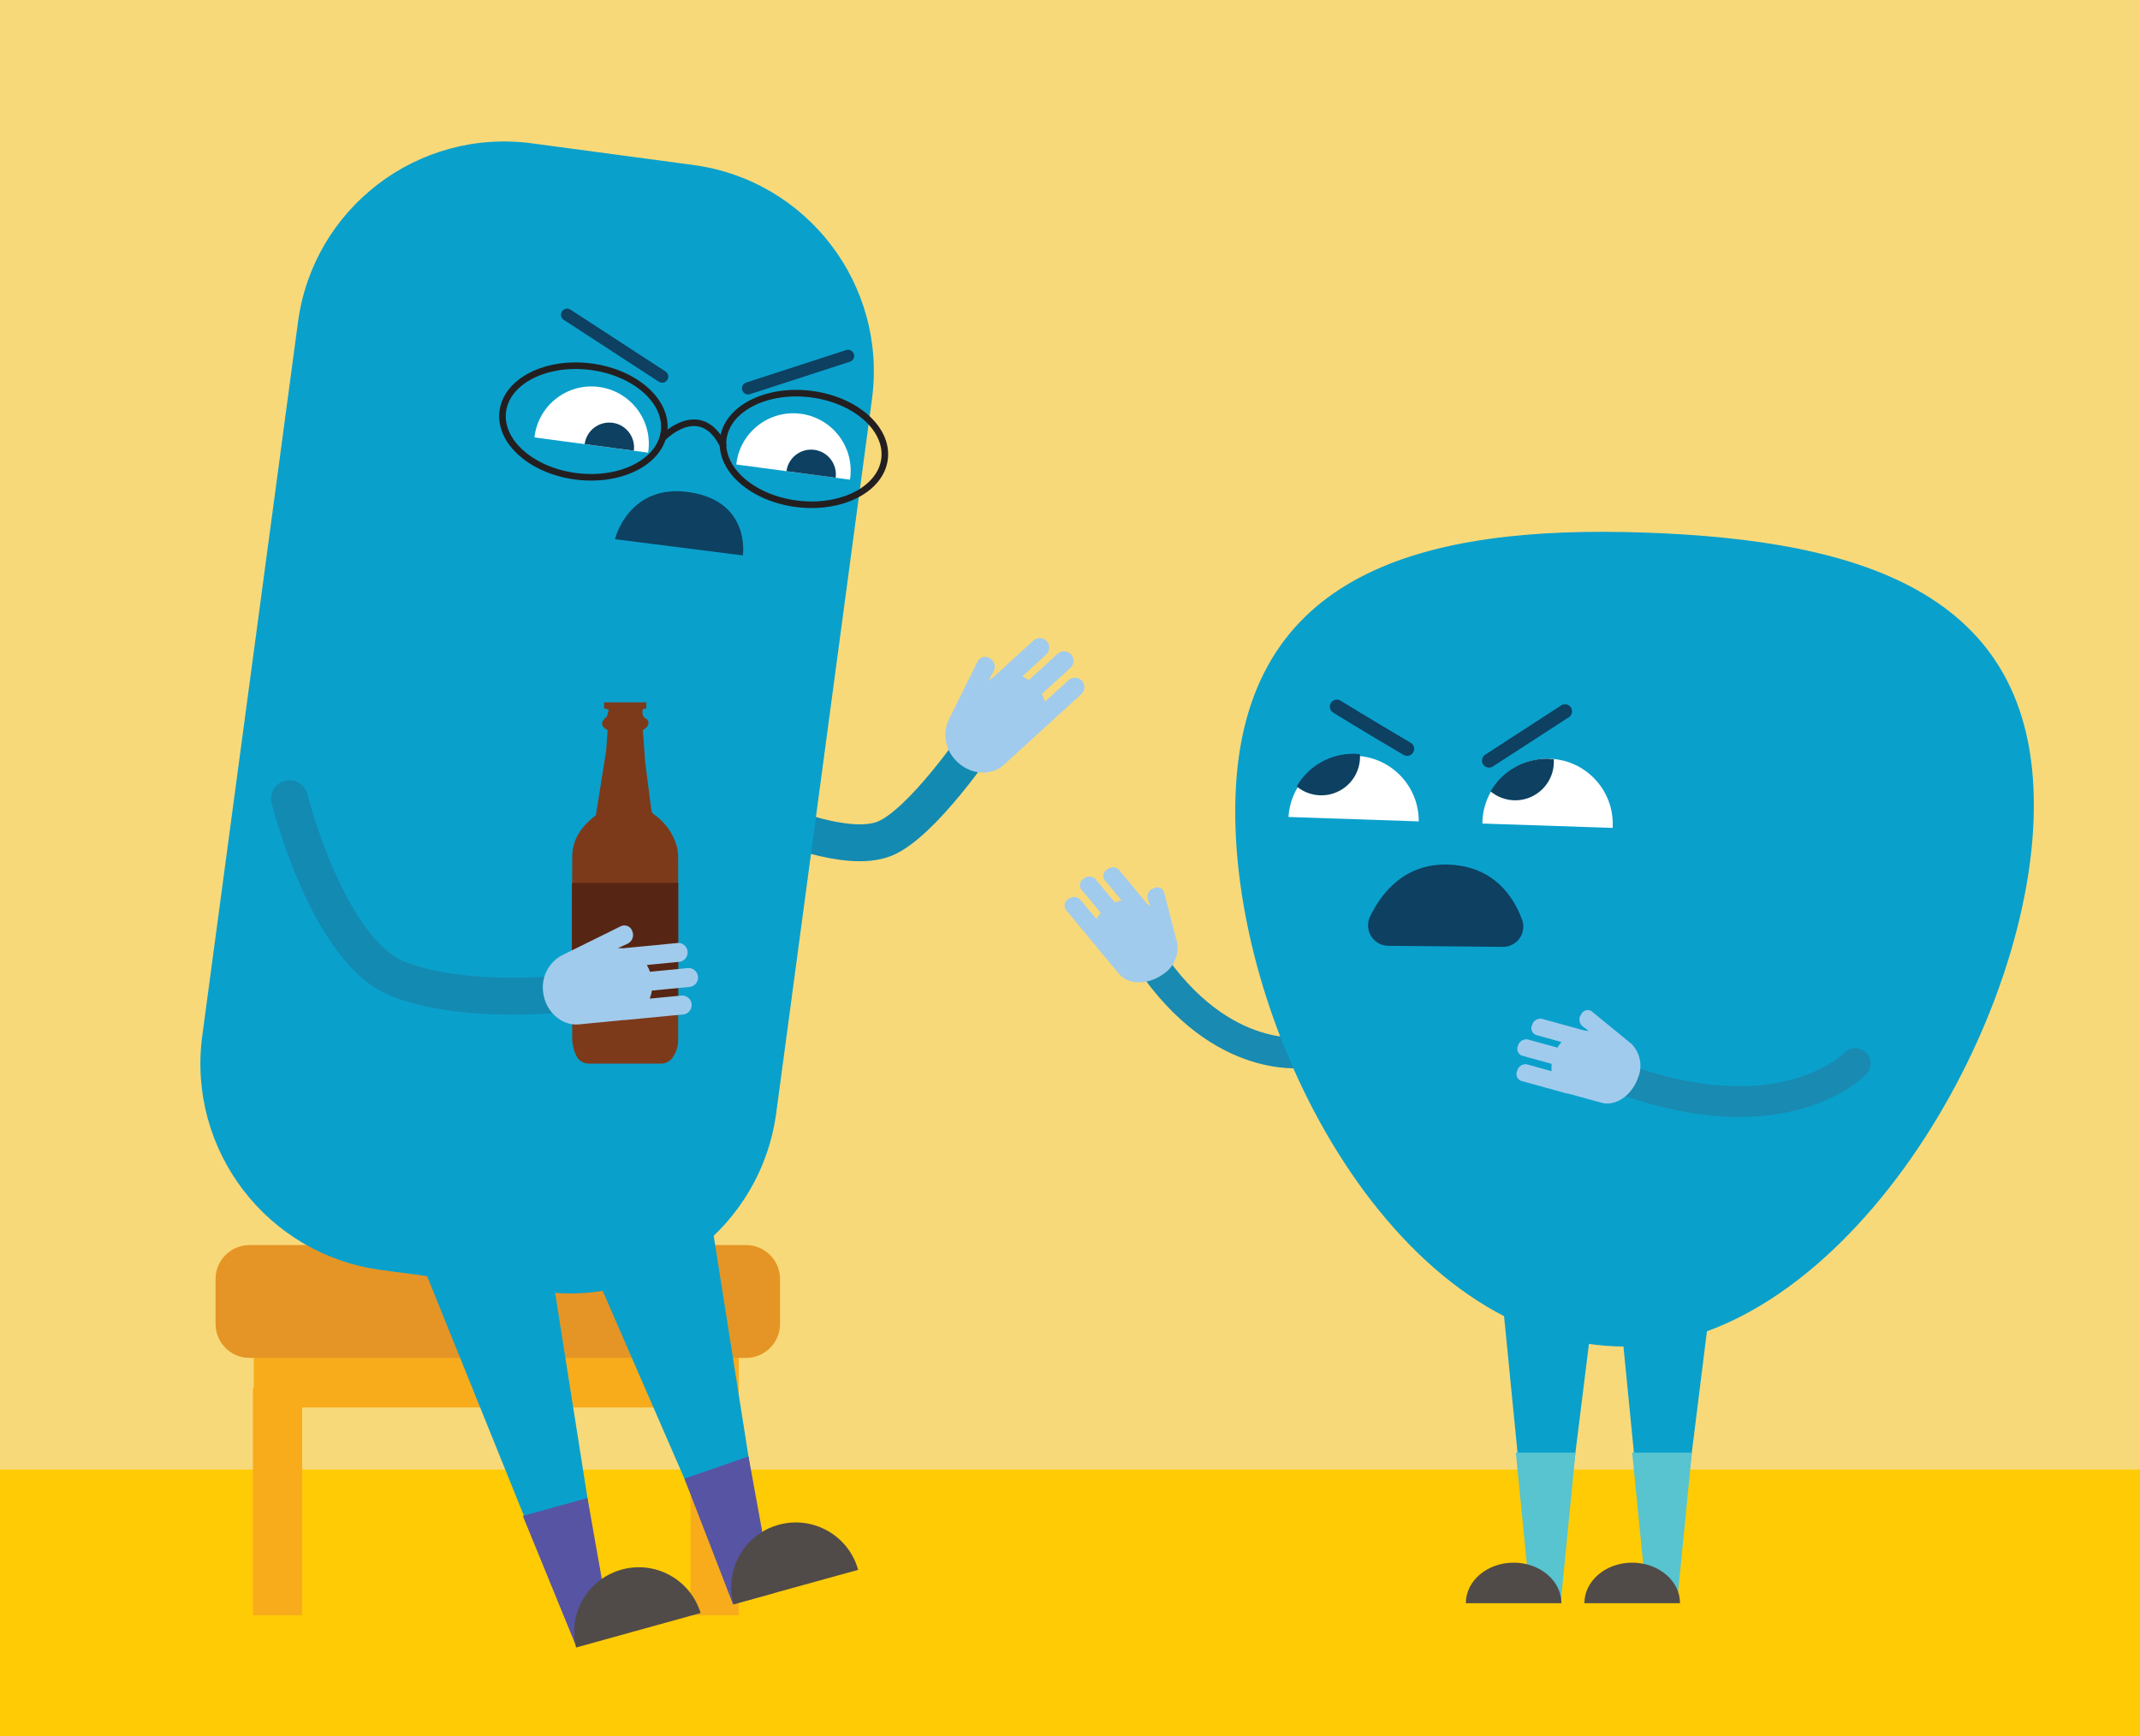 <?xml version="1.0" encoding="utf-8"?>
<!-- Generator: Adobe Illustrator 25.0.1, SVG Export Plug-In . SVG Version: 6.00 Build 0)  -->
<svg version="1.1" id="Layer_1" xmlns="http://www.w3.org/2000/svg" xmlns:xlink="http://www.w3.org/1999/xlink" x="0px" y="0px"
	 viewBox="0 0 348 282.35" style="enable-background:new 0 0 348 282.35;" xml:space="preserve">
<rect x="0" y="0" width="348" height="282.35" fill="#333333" stroke="none"/>
<style type="text/css">
	.st0{fill:#F8D979;}
	.st1{fill:#FFCB05;}
	.st2{fill:#F8AC1C;}
	.st3{fill:#E59525;}
	.st4{fill:none;stroke:#138AB2;stroke-width:6;stroke-linecap:round;stroke-miterlimit:10;}
	.st5{fill:#A1CBEC;}
	.st6{fill:#0AA0CC;}
	.st7{fill:#FFFFFF;}
	.st8{fill:none;stroke:#0D4061;stroke-width:1.99;stroke-linecap:round;stroke-miterlimit:10;}
	.st9{fill:#0D4061;}
	.st10{fill:none;stroke:#231F20;stroke-width:1.07;stroke-linecap:round;stroke-miterlimit:10;}
	.st11{fill:none;stroke:#198AB1;stroke-width:5;stroke-linecap:round;stroke-miterlimit:10;}
	.st12{fill:none;stroke:#0D4061;stroke-width:2.29;stroke-linecap:round;stroke-miterlimit:10;}
	.st13{fill:#57C4CF;}
	.st14{fill:#504B48;}
	.st15{fill:#7D3A1B;}
	.st16{fill:#572513;}
	.st17{fill:#5754A3;}
</style>
<polyline class="st0" points="0,282.35 0,0 348,0 348,282.35 "/>
<rect y="238.97" class="st1" width="348" height="43.38"/>
<polyline class="st2" points="120.13,262.66 112.29,262.66 112.29,228.88 49.14,228.88 49.14,262.66 41.13,262.66 41.13,225.73 
	41.26,225.73 41.26,218.53 120.13,218.53 120.13,225.83 "/>
<path class="st3" d="M40.6,202.46h80.7c3.07,0,5.55,2.48,5.55,5.55v7.26c0,3.07-2.48,5.55-5.55,5.55H40.6
	c-3.07,0-5.55-2.48-5.55-5.55v-7.26C35.05,204.94,37.53,202.46,40.6,202.46z"/>
<path class="st4" d="M159.25,120.17c0,0-9.29,13.74-15.39,16.21S126,133.69,126,133.69"/>
<path class="st5" d="M154.24,117.13c-0.96,2.18-0.52,4.73,1.13,6.46c2.19,2.39,5.74,2.74,7.89,0.77l5.32-4.85l0.1-0.11l0.07-0.05
	l7.17-6.55c0.59-0.62,0.56-1.59-0.06-2.18c-0.56-0.53-1.41-0.57-2.01-0.09l-3.91,3.56c-0.13-0.43-0.3-0.85-0.52-1.24l4.69-4.28
	c0.61-0.6,0.63-1.58,0.03-2.19c-0.58-0.59-1.52-0.63-2.14-0.08l-4.69,4.28c-0.33-0.23-0.69-0.42-1.06-0.58l4-3.67
	c0.56-0.64,0.5-1.62-0.15-2.19c-0.54-0.47-1.34-0.51-1.92-0.09l-6.71,6.13c-0.26,0.15-0.5,0.32-0.73,0.51l0.89-1.61
	c0.32-0.73,0.06-1.58-0.62-2l0,0c-0.62-0.45-1.48-0.31-1.93,0.3c-0.03,0.04-0.05,0.07-0.07,0.11"/>
<path class="st6" d="M86.51,23.31l26.24,3.52c18.53,2.49,31.53,19.52,29.05,38.05l-15.57,116.1c-2.49,18.53-19.52,31.53-38.05,29.05
	l-26.24-3.52c-18.53-2.49-31.53-19.52-29.05-38.05l15.57-116.1C50.94,33.83,67.98,20.82,86.51,23.31z"/>
<path class="st7" d="M86.91,71.13c0.57-5.12,5.19-8.81,10.31-8.23s8.81,5.19,8.23,10.31c-0.02,0.13-0.03,0.27-0.05,0.4"/>
<path class="st7" d="M119.73,75.53c0.56-5.12,5.16-8.83,10.28-8.27c5.12,0.56,8.83,5.16,8.27,10.28c-0.02,0.15-0.04,0.31-0.06,0.46"
	/>
<line class="st8" x1="92.22" y1="51.18" x2="107.68" y2="61.24"/>
<line class="st8" x1="137.91" y1="57.87" x2="121.65" y2="63.15"/>
<path class="st9" d="M95.07,72.22c0.3-2.21,2.33-3.76,4.54-3.47c2.21,0.3,3.76,2.33,3.46,4.54l0,0"/>
<path class="st9" d="M127.89,76.62c0.3-2.21,2.33-3.76,4.54-3.47c2.21,0.3,3.76,2.33,3.46,4.54l0,0"/>
<ellipse transform="matrix(0.122 -0.993 0.993 0.122 15.157 154.386)" class="st10" cx="94.88" cy="68.62" rx="8.99" ry="13.21"/>
<ellipse transform="matrix(0.122 -0.993 0.993 0.122 42.189 193.913)" class="st10" cx="130.74" cy="73.1" rx="8.99" ry="13.21"/>
<path class="st10" d="M107.87,71.13c0,0,6-6.14,9.71,1.28"/>
<path class="st4" d="M47.08,129.87c0,0,6.2,24.88,17.73,29.35s28.73,2.2,28.73,2.2"/>
<path class="st11" d="M212.52,171.09c0,0-13.74,2.6-25.68-15.21"/>
<path class="st5" d="M191.43,153.32c0.32,2.03-0.6,4.06-2.35,5.14c-2.42,1.74-5.62,1.7-7.1-0.08l-3.67-4.4
	c-0.02-0.04-0.04-0.07-0.07-0.1l0,0l-4.95-6c-0.35-0.56-0.17-1.3,0.39-1.65c0.02-0.01,0.03-0.02,0.05-0.03
	c0.54-0.46,1.32-0.46,1.86,0l2.7,3.24c0.2-0.36,0.44-0.69,0.71-1l-3.23-3.88c-0.34-0.57-0.16-1.32,0.42-1.66
	c0.01-0.01,0.02-0.01,0.03-0.02c0.54-0.46,1.32-0.46,1.86,0l3.23,3.88c0.34-0.15,0.7-0.28,1.06-0.37l-2.78-3.33
	c-0.35-0.56-0.18-1.29,0.38-1.64c0.02-0.01,0.05-0.03,0.07-0.04c0.53-0.47,1.33-0.47,1.86,0l4.62,5.56c0.2,0.14,0.38,0.3,0.54,0.48
	l-0.45-1.38c-0.12-0.71,0.31-1.39,1-1.6l0,0c0.57-0.32,1.29-0.13,1.61,0.44c0.01,0.02,0.03,0.05,0.04,0.07"/>
<path class="st6" d="M330.7,133.15c-1.23,36.54-32.8,87-67.85,85.79c-36.91-1.25-63.17-52.89-61.94-89.43s30.57-44.12,66.41-42.91
	S331.94,96.61,330.7,133.15z"/>
<path class="st7" d="M209.53,132.85c0.36-5.84,5.38-10.29,11.23-9.93c5.62,0.34,9.99,5.02,9.95,10.65"/>
<path class="st7" d="M241.06,133.92c0.03-5.85,4.81-10.57,10.66-10.54c5.85,0.03,10.57,4.81,10.54,10.66c0,0.2-0.01,0.39-0.02,0.59"
	/>
<path class="st12" d="M217.4,114.91c0,0,4.73,2.92,11.42,6.86"/>
<line class="st12" x1="254.5" y1="115.67" x2="242.14" y2="123.68"/>
<path class="st9" d="M225.75,153.8c-1.83-0.02-3.3-1.52-3.28-3.36c0.01-0.5,0.12-0.99,0.34-1.43c1.89-3.9,5.69-8.73,12.9-8.41
	s10.46,5.21,11.82,9c0.6,1.72-0.31,3.59-2.03,4.19c-0.36,0.13-0.75,0.19-1.13,0.18L225.75,153.8z"/>
<polyline class="st6" points="249.06,259.35 244.42,212.36 259.16,212.36 253.14,260.7 249.57,257.24 "/>
<polygon class="st13" points="256.2,236.21 246.5,236.21 248.89,260.31 253.83,260.31 "/>
<path class="st14" d="M238.37,260.7c0-3.64,3.48-6.59,7.77-6.59s7.77,2.95,7.77,6.59"/>
<polyline class="st6" points="267.98,259.35 263.35,212.36 278.09,212.36 272.06,260.7 268.5,257.24 "/>
<polygon class="st13" points="275.13,236.21 265.42,236.21 267.81,260.31 272.75,260.31 "/>
<path class="st14" d="M257.65,260.7c0-3.64,3.48-6.59,7.77-6.59s7.78,2.95,7.78,6.59"/>
<path class="st9" d="M216.89,129c2.7-0.91,4.45-3.52,4.26-6.36c-0.25,0-0.5-0.05-0.75-0.06c-3.92-0.13-7.58,1.91-9.54,5.3
	C212.54,129.28,214.82,129.7,216.89,129z"/>
<path class="st9" d="M248.41,129.81c2.7-0.91,4.45-3.52,4.26-6.36c-0.25,0-0.49,0-0.75-0.06c-3.91-0.13-7.58,1.9-9.53,5.3
	C244.07,130.08,246.35,130.51,248.41,129.81z"/>
<path class="st15" d="M105.94,131.87c0.07,0.24,0.23,0.45,0.44,0.59c1.85,1.28,3.17,3.18,3.73,5.35c0.12,0.57,0.17,1.14,0.17,1.72
	c0,9.81,0,19.62,0,29.43c0.04,1.07-0.28,2.13-0.9,3c-0.42,0.63-1.13,1.01-1.89,1H95.82c-0.92,0.04-1.77-0.49-2.13-1.34
	c-0.38-0.78-0.59-1.62-0.64-2.48c-0.04-9.92-0.04-19.84,0-29.76c0-3,1.61-5.1,3.85-6.82l1.67-10.46c0.09-1.11,0.16-2.22,0.24-3.37
	c-1.14-0.56-1.17-1.35-0.25-2.1c0.28-0.22,0.29-0.78,0.43-1.24l-0.76-0.18v-1h6.88v1l-0.58,0.1c-0.07,0.62-0.17,1.15,0.54,1.58
	s0.42,1.37-0.53,1.82c0.13,1.75,0.25,3.52,0.39,5.29L105.94,131.87z"/>
<path class="st11" d="M301.7,172.94c0,0-12.45,13.17-41.36,1.12"/>
<path class="st5" d="M265.34,169.78c1.42,1.48,1.82,3.67,1,5.55c-1,2.82-3.64,4.61-5.87,4l-5.53-1.52h-0.11h-0.06l-7.46-2.06
	c-0.6-0.26-0.88-0.96-0.62-1.56c0.01-0.02,0.02-0.04,0.03-0.07c0.18-0.69,0.84-1.14,1.54-1.05l4.06,1.12c-0.04-0.4-0.04-0.79,0-1.19
	l-4.87-1.35c-0.6-0.26-0.88-0.96-0.62-1.56c0.01-0.02,0.02-0.04,0.03-0.07c0.19-0.67,0.85-1.1,1.54-1l4.87,1.34
	c0.19-0.32,0.41-0.63,0.66-0.91l-4.19-1.16c-0.6-0.26-0.88-0.96-0.62-1.56c0.01-0.02,0.02-0.04,0.03-0.07c0.2-0.67,0.85-1.09,1.54-1
	l7,1.93c0.24,0,0.48,0.03,0.71,0.09l-1.15-0.88c-0.5-0.51-0.55-1.3-0.12-1.87l0,0c0.28-0.59,0.98-0.84,1.57-0.56
	c0.03,0.01,0.05,0.03,0.08,0.04"/>
<rect x="93.01" y="143.57" class="st16" width="17.28" height="21.39"/>
<path class="st5" d="M91.31,155.38c-2.09,1.16-3.28,3.47-3,5.85c0.32,3.22,3,5.63,5.85,5.35l7.17-0.7h0.15h0.07l9.68-0.93
	c0.84-0.17,1.38-0.98,1.22-1.82c-0.14-0.72-0.78-1.24-1.52-1.25l-5.27,0.51c0.16-0.42,0.28-0.86,0.34-1.31l6.31-0.61
	c0.83-0.19,1.36-1.02,1.16-1.86c-0.16-0.69-0.76-1.18-1.46-1.2l-6.31,0.61c-0.14-0.38-0.31-0.75-0.51-1.1l5.43-0.53
	c0.83-0.19,1.36-1.02,1.16-1.86c-0.16-0.69-0.76-1.18-1.46-1.2l-9,0.87c-0.3-0.03-0.59-0.03-0.89,0l1.67-0.76
	c0.73-0.37,1.04-1.24,0.73-2l0,0c-0.22-0.72-0.99-1.12-1.7-0.89c-0.04,0.01-0.08,0.03-0.12,0.04"/>
<path class="st9" d="M100,87.68c0,0,2.21-9.15,12.17-7.63s8.63,10.27,8.63,10.27L100,87.68z"/>
<polyline class="st6" points="66.56,200.36 91.22,261.39 98.04,259.5 89.97,208.29 "/>
<polygon class="st17" points="99.48,265.87 93.61,267.5 85.02,246.51 95.53,243.6 "/>
<path class="st14" d="M113.93,262.3c-1.7-5.55-7.57-8.68-13.12-6.98c-5.35,1.63-8.48,7.17-7.13,12.59"/>
<polyline class="st6" points="96.15,205.64 117.37,254.41 124.19,252.53 115.25,195.81 "/>
<polygon class="st17" points="125.78,259.08 119.21,260.9 111.3,240.45 121.72,236.84 "/>
<path class="st14" d="M139.55,255.28c-1.55-5.59-7.34-8.87-12.93-7.33c-5.59,1.55-8.87,7.34-7.33,12.93"/>
</svg>
